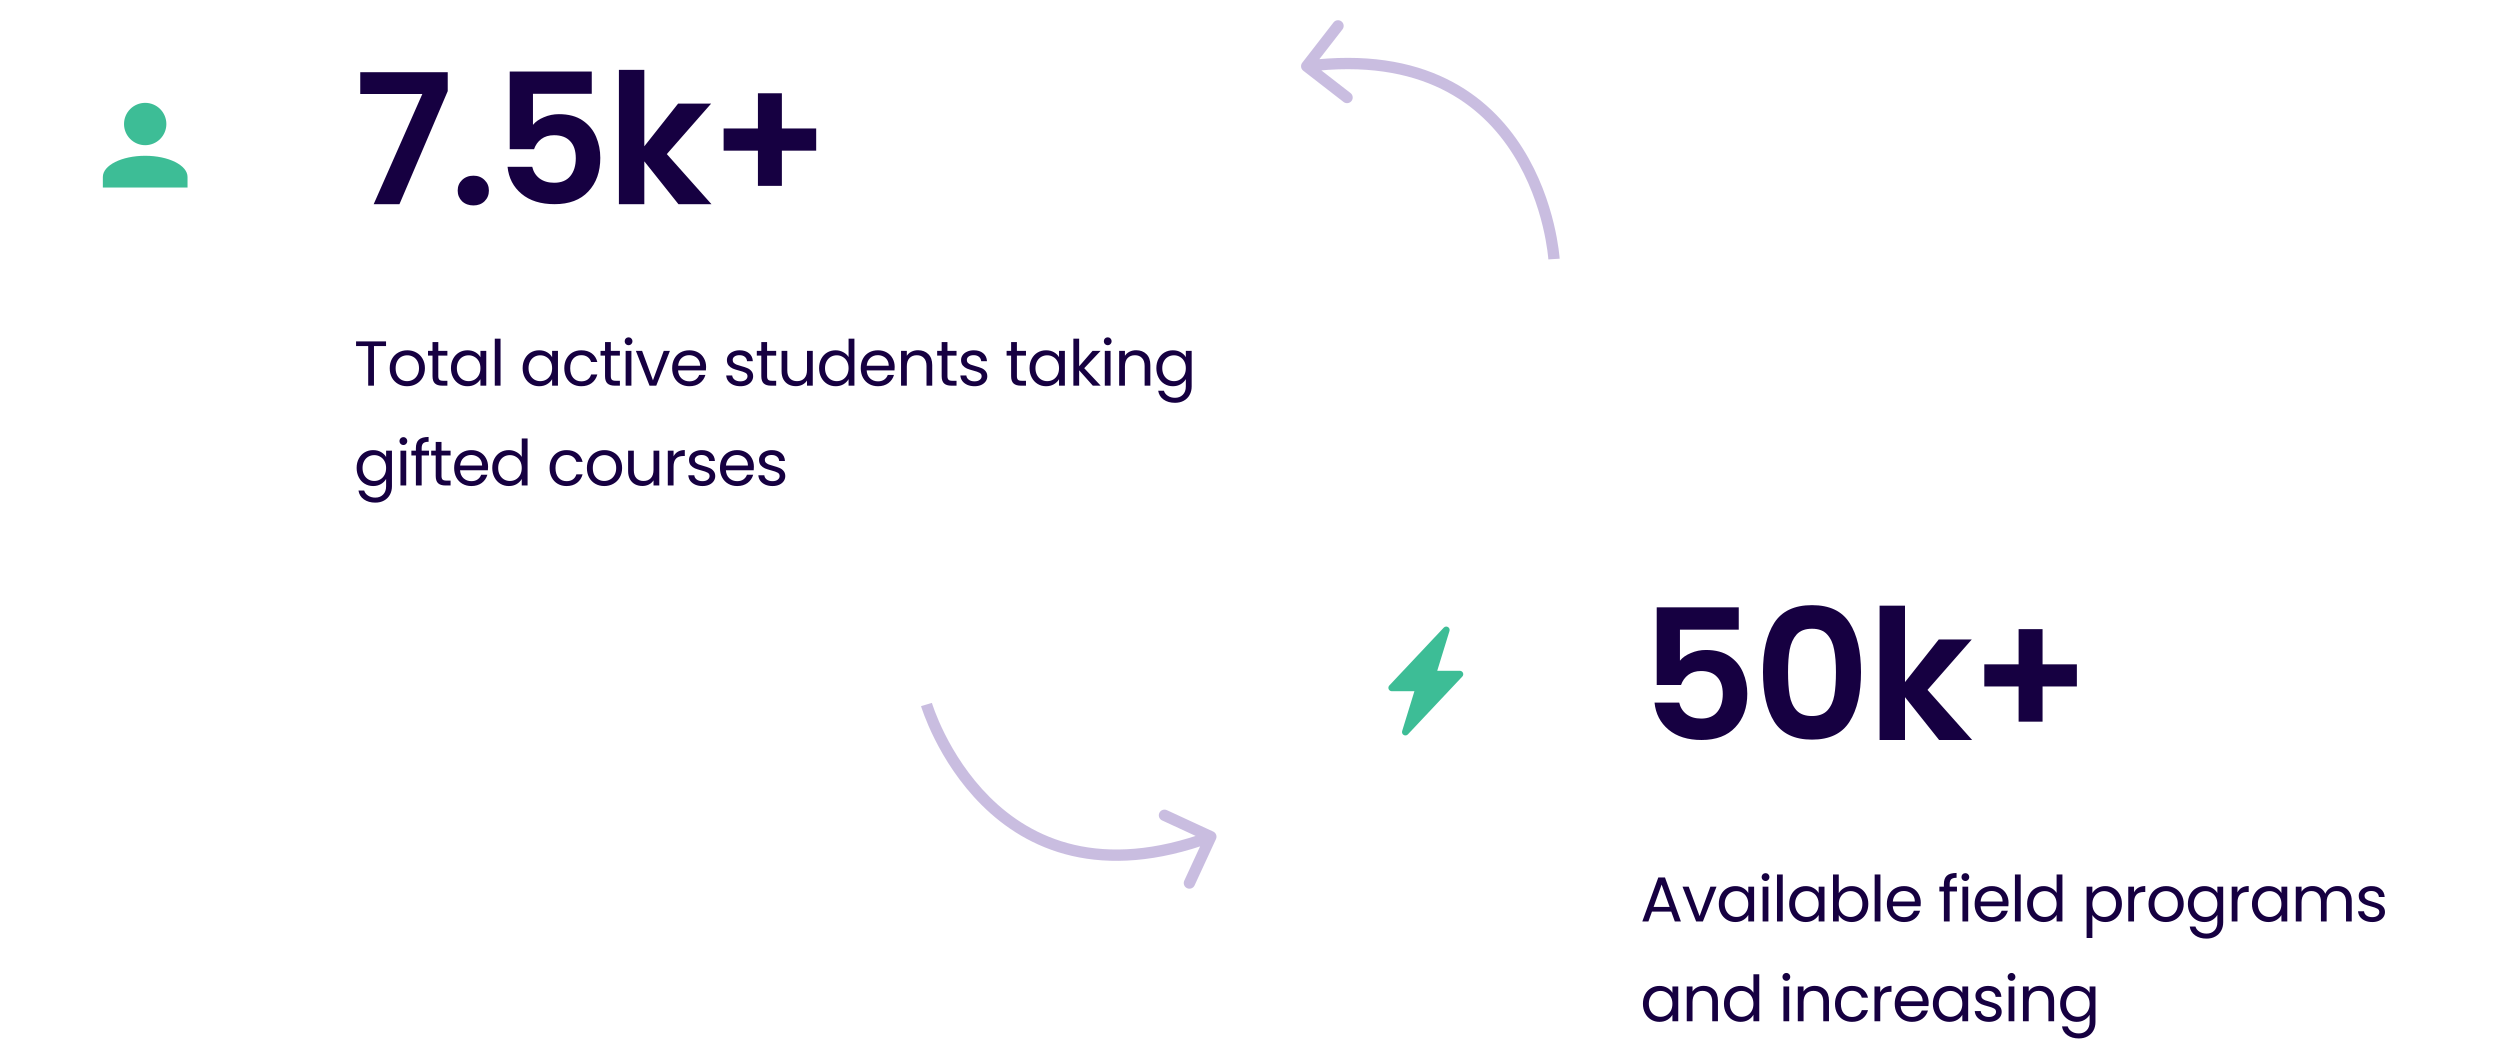 <svg width="551" height="232" viewBox="0 0 551 232" fill="none" xmlns="http://www.w3.org/2000/svg">
<g filter="url(#filter0_d_12_41)">
<rect x="6" y="3" width="52" height="52" rx="26" fill="white"/>
<path d="M32 19.667C33.238 19.667 34.425 20.158 35.3 21.034C36.175 21.909 36.667 23.096 36.667 24.333C36.667 25.571 36.175 26.758 35.3 27.633C34.425 28.508 33.238 29 32 29C30.762 29 29.575 28.508 28.7 27.633C27.825 26.758 27.333 25.571 27.333 24.333C27.333 23.096 27.825 21.909 28.7 21.034C29.575 20.158 30.762 19.667 32 19.667V19.667ZM32 31.333C37.157 31.333 41.333 33.422 41.333 36V38.333H22.667V36C22.667 33.422 26.843 31.333 32 31.333Z" fill="#3DBD96"/>
</g>
<path d="M98.68 20.08L88.04 45H82.36L93.08 20.72H79.4V15.92H98.68V20.08ZM104.354 45.28C103.341 45.28 102.501 44.973 101.834 44.36C101.194 43.72 100.874 42.933 100.874 42C100.874 41.067 101.194 40.293 101.834 39.68C102.501 39.04 103.341 38.72 104.354 38.72C105.341 38.72 106.154 39.04 106.794 39.68C107.434 40.293 107.754 41.067 107.754 42C107.754 42.933 107.434 43.72 106.794 44.36C106.154 44.973 105.341 45.28 104.354 45.28ZM130.425 20.68H117.465V27.52C118.025 26.827 118.825 26.267 119.865 25.84C120.905 25.387 122.011 25.16 123.185 25.16C125.318 25.16 127.065 25.627 128.425 26.56C129.785 27.493 130.771 28.693 131.385 30.16C131.998 31.6 132.305 33.147 132.305 34.8C132.305 37.867 131.425 40.333 129.665 42.2C127.931 44.067 125.451 45 122.225 45C119.185 45 116.758 44.24 114.945 42.72C113.131 41.2 112.105 39.213 111.865 36.76H117.305C117.545 37.827 118.078 38.68 118.905 39.32C119.758 39.96 120.838 40.28 122.145 40.28C123.718 40.28 124.905 39.787 125.705 38.8C126.505 37.813 126.905 36.507 126.905 34.88C126.905 33.227 126.491 31.973 125.665 31.12C124.865 30.24 123.678 29.8 122.105 29.8C120.985 29.8 120.051 30.08 119.305 30.64C118.558 31.2 118.025 31.947 117.705 32.88H112.345V15.76H130.425V20.68ZM149.527 45L142.007 35.56V45H136.407V15.4H142.007V32.24L149.447 22.84H156.727L146.967 33.96L156.807 45H149.527ZM179.886 33.2H172.326V40.96H167.046V33.2H159.486V28.32H167.046V20.56H172.326V28.32H179.886V33.2Z" fill="#160041"/>
<path d="M85.084 75.242V76.278H82.424V85H81.15V76.278H78.476V75.242H85.084ZM89.718 85.126C89 85.126 88.346 84.963 87.758 84.636C87.18 84.309 86.722 83.847 86.386 83.25C86.06 82.643 85.896 81.943 85.896 81.15C85.896 80.366 86.064 79.675 86.4 79.078C86.746 78.471 87.212 78.009 87.8 77.692C88.388 77.365 89.046 77.202 89.774 77.202C90.502 77.202 91.16 77.365 91.748 77.692C92.336 78.009 92.798 78.467 93.134 79.064C93.48 79.661 93.652 80.357 93.652 81.15C93.652 81.943 93.475 82.643 93.12 83.25C92.775 83.847 92.304 84.309 91.706 84.636C91.109 84.963 90.446 85.126 89.718 85.126ZM89.718 84.006C90.176 84.006 90.605 83.899 91.006 83.684C91.408 83.469 91.73 83.147 91.972 82.718C92.224 82.289 92.35 81.766 92.35 81.15C92.35 80.534 92.229 80.011 91.986 79.582C91.744 79.153 91.426 78.835 91.034 78.63C90.642 78.415 90.218 78.308 89.76 78.308C89.294 78.308 88.864 78.415 88.472 78.63C88.09 78.835 87.782 79.153 87.548 79.582C87.315 80.011 87.198 80.534 87.198 81.15C87.198 81.775 87.31 82.303 87.534 82.732C87.768 83.161 88.076 83.483 88.458 83.698C88.841 83.903 89.261 84.006 89.718 84.006ZM96.601 78.378V82.9C96.601 83.273 96.681 83.539 96.839 83.698C96.998 83.847 97.273 83.922 97.665 83.922H98.603V85H97.455C96.746 85 96.214 84.837 95.859 84.51C95.505 84.183 95.327 83.647 95.327 82.9V78.378H94.333V77.328H95.327V75.396H96.601V77.328H98.603V78.378H96.601ZM99.391 81.136C99.391 80.352 99.55 79.666 99.867 79.078C100.184 78.481 100.618 78.019 101.169 77.692C101.729 77.365 102.35 77.202 103.031 77.202C103.703 77.202 104.286 77.347 104.781 77.636C105.276 77.925 105.644 78.289 105.887 78.728V77.328H107.175V85H105.887V83.572C105.635 84.02 105.257 84.393 104.753 84.692C104.258 84.981 103.68 85.126 103.017 85.126C102.336 85.126 101.72 84.958 101.169 84.622C100.618 84.286 100.184 83.815 99.867 83.208C99.55 82.601 99.391 81.911 99.391 81.136ZM105.887 81.15C105.887 80.571 105.77 80.067 105.537 79.638C105.304 79.209 104.986 78.882 104.585 78.658C104.193 78.425 103.759 78.308 103.283 78.308C102.807 78.308 102.373 78.42 101.981 78.644C101.589 78.868 101.276 79.195 101.043 79.624C100.81 80.053 100.693 80.557 100.693 81.136C100.693 81.724 100.81 82.237 101.043 82.676C101.276 83.105 101.589 83.437 101.981 83.67C102.373 83.894 102.807 84.006 103.283 84.006C103.759 84.006 104.193 83.894 104.585 83.67C104.986 83.437 105.304 83.105 105.537 82.676C105.77 82.237 105.887 81.729 105.887 81.15ZM110.322 74.64V85H109.048V74.64H110.322ZM115.19 81.136C115.19 80.352 115.348 79.666 115.666 79.078C115.983 78.481 116.417 78.019 116.968 77.692C117.528 77.365 118.148 77.202 118.83 77.202C119.502 77.202 120.085 77.347 120.58 77.636C121.074 77.925 121.443 78.289 121.686 78.728V77.328H122.974V85H121.686V83.572C121.434 84.02 121.056 84.393 120.552 84.692C120.057 84.981 119.478 85.126 118.816 85.126C118.134 85.126 117.518 84.958 116.968 84.622C116.417 84.286 115.983 83.815 115.666 83.208C115.348 82.601 115.19 81.911 115.19 81.136ZM121.686 81.15C121.686 80.571 121.569 80.067 121.336 79.638C121.102 79.209 120.785 78.882 120.384 78.658C119.992 78.425 119.558 78.308 119.082 78.308C118.606 78.308 118.172 78.42 117.78 78.644C117.388 78.868 117.075 79.195 116.842 79.624C116.608 80.053 116.492 80.557 116.492 81.136C116.492 81.724 116.608 82.237 116.842 82.676C117.075 83.105 117.388 83.437 117.78 83.67C118.172 83.894 118.606 84.006 119.082 84.006C119.558 84.006 119.992 83.894 120.384 83.67C120.785 83.437 121.102 83.105 121.336 82.676C121.569 82.237 121.686 81.729 121.686 81.15ZM124.371 81.15C124.371 80.357 124.529 79.666 124.847 79.078C125.164 78.481 125.603 78.019 126.163 77.692C126.732 77.365 127.381 77.202 128.109 77.202C129.051 77.202 129.826 77.431 130.433 77.888C131.049 78.345 131.455 78.98 131.651 79.792H130.279C130.148 79.325 129.891 78.957 129.509 78.686C129.135 78.415 128.669 78.28 128.109 78.28C127.381 78.28 126.793 78.532 126.345 79.036C125.897 79.531 125.673 80.235 125.673 81.15C125.673 82.074 125.897 82.788 126.345 83.292C126.793 83.796 127.381 84.048 128.109 84.048C128.669 84.048 129.135 83.917 129.509 83.656C129.882 83.395 130.139 83.021 130.279 82.536H131.651C131.445 83.32 131.035 83.95 130.419 84.426C129.803 84.893 129.033 85.126 128.109 85.126C127.381 85.126 126.732 84.963 126.163 84.636C125.603 84.309 125.164 83.847 124.847 83.25C124.529 82.653 124.371 81.953 124.371 81.15ZM134.624 78.378V82.9C134.624 83.273 134.704 83.539 134.862 83.698C135.021 83.847 135.296 83.922 135.688 83.922H136.626V85H135.478C134.769 85 134.237 84.837 133.882 84.51C133.528 84.183 133.35 83.647 133.35 82.9V78.378H132.356V77.328H133.35V75.396H134.624V77.328H136.626V78.378H134.624ZM138.548 76.082C138.305 76.082 138.1 75.998 137.932 75.83C137.764 75.662 137.68 75.457 137.68 75.214C137.68 74.971 137.764 74.766 137.932 74.598C138.1 74.43 138.305 74.346 138.548 74.346C138.781 74.346 138.977 74.43 139.136 74.598C139.304 74.766 139.388 74.971 139.388 75.214C139.388 75.457 139.304 75.662 139.136 75.83C138.977 75.998 138.781 76.082 138.548 76.082ZM139.164 77.328V85H137.89V77.328H139.164ZM143.911 83.824L146.291 77.328H147.649L144.639 85H143.155L140.145 77.328H141.517L143.911 83.824ZM155.623 80.87C155.623 81.113 155.609 81.369 155.581 81.64H149.449C149.496 82.396 149.752 82.989 150.219 83.418C150.695 83.838 151.269 84.048 151.941 84.048C152.492 84.048 152.949 83.922 153.313 83.67C153.686 83.409 153.948 83.063 154.097 82.634H155.469C155.264 83.371 154.853 83.973 154.237 84.44C153.621 84.897 152.856 85.126 151.941 85.126C151.213 85.126 150.56 84.963 149.981 84.636C149.412 84.309 148.964 83.847 148.637 83.25C148.31 82.643 148.147 81.943 148.147 81.15C148.147 80.357 148.306 79.661 148.623 79.064C148.94 78.467 149.384 78.009 149.953 77.692C150.532 77.365 151.194 77.202 151.941 77.202C152.669 77.202 153.313 77.361 153.873 77.678C154.433 77.995 154.862 78.434 155.161 78.994C155.469 79.545 155.623 80.17 155.623 80.87ZM154.307 80.604C154.307 80.119 154.2 79.703 153.985 79.358C153.77 79.003 153.476 78.737 153.103 78.56C152.739 78.373 152.333 78.28 151.885 78.28C151.241 78.28 150.69 78.485 150.233 78.896C149.785 79.307 149.528 79.876 149.463 80.604H154.307ZM163.193 85.126C162.605 85.126 162.078 85.028 161.611 84.832C161.144 84.627 160.776 84.347 160.505 83.992C160.234 83.628 160.085 83.213 160.057 82.746H161.373C161.41 83.129 161.588 83.441 161.905 83.684C162.232 83.927 162.656 84.048 163.179 84.048C163.664 84.048 164.047 83.941 164.327 83.726C164.607 83.511 164.747 83.241 164.747 82.914C164.747 82.578 164.598 82.331 164.299 82.172C164 82.004 163.538 81.841 162.913 81.682C162.344 81.533 161.877 81.383 161.513 81.234C161.158 81.075 160.85 80.847 160.589 80.548C160.337 80.24 160.211 79.839 160.211 79.344C160.211 78.952 160.328 78.593 160.561 78.266C160.794 77.939 161.126 77.683 161.555 77.496C161.984 77.3 162.474 77.202 163.025 77.202C163.874 77.202 164.56 77.417 165.083 77.846C165.606 78.275 165.886 78.863 165.923 79.61H164.649C164.621 79.209 164.458 78.887 164.159 78.644C163.87 78.401 163.478 78.28 162.983 78.28C162.526 78.28 162.162 78.378 161.891 78.574C161.62 78.77 161.485 79.027 161.485 79.344C161.485 79.596 161.564 79.806 161.723 79.974C161.891 80.133 162.096 80.263 162.339 80.366C162.591 80.459 162.936 80.567 163.375 80.688C163.926 80.837 164.374 80.987 164.719 81.136C165.064 81.276 165.358 81.491 165.601 81.78C165.853 82.069 165.984 82.447 165.993 82.914C165.993 83.334 165.876 83.712 165.643 84.048C165.41 84.384 165.078 84.65 164.649 84.846C164.229 85.033 163.744 85.126 163.193 85.126ZM169.066 78.378V82.9C169.066 83.273 169.145 83.539 169.304 83.698C169.462 83.847 169.738 83.922 170.13 83.922H171.068V85H169.92C169.21 85 168.678 84.837 168.324 84.51C167.969 84.183 167.792 83.647 167.792 82.9V78.378H166.798V77.328H167.792V75.396H169.066V77.328H171.068V78.378H169.066ZM179.135 77.328V85H177.861V83.866C177.618 84.258 177.278 84.566 176.839 84.79C176.41 85.005 175.934 85.112 175.411 85.112C174.814 85.112 174.277 84.991 173.801 84.748C173.325 84.496 172.947 84.123 172.667 83.628C172.396 83.133 172.261 82.531 172.261 81.822V77.328H173.521V81.654C173.521 82.41 173.712 82.993 174.095 83.404C174.478 83.805 175 84.006 175.663 84.006C176.344 84.006 176.881 83.796 177.273 83.376C177.665 82.956 177.861 82.345 177.861 81.542V77.328H179.135ZM180.53 81.136C180.53 80.352 180.689 79.666 181.006 79.078C181.324 78.481 181.758 78.019 182.308 77.692C182.868 77.365 183.494 77.202 184.184 77.202C184.782 77.202 185.337 77.342 185.85 77.622C186.364 77.893 186.756 78.252 187.026 78.7V74.64H188.314V85H187.026V83.558C186.774 84.015 186.401 84.393 185.906 84.692C185.412 84.981 184.833 85.126 184.17 85.126C183.489 85.126 182.868 84.958 182.308 84.622C181.758 84.286 181.324 83.815 181.006 83.208C180.689 82.601 180.53 81.911 180.53 81.136ZM187.026 81.15C187.026 80.571 186.91 80.067 186.676 79.638C186.443 79.209 186.126 78.882 185.724 78.658C185.332 78.425 184.898 78.308 184.422 78.308C183.946 78.308 183.512 78.42 183.12 78.644C182.728 78.868 182.416 79.195 182.182 79.624C181.949 80.053 181.832 80.557 181.832 81.136C181.832 81.724 181.949 82.237 182.182 82.676C182.416 83.105 182.728 83.437 183.12 83.67C183.512 83.894 183.946 84.006 184.422 84.006C184.898 84.006 185.332 83.894 185.724 83.67C186.126 83.437 186.443 83.105 186.676 82.676C186.91 82.237 187.026 81.729 187.026 81.15ZM197.187 80.87C197.187 81.113 197.173 81.369 197.145 81.64H191.013C191.06 82.396 191.316 82.989 191.783 83.418C192.259 83.838 192.833 84.048 193.505 84.048C194.056 84.048 194.513 83.922 194.877 83.67C195.25 83.409 195.512 83.063 195.661 82.634H197.033C196.828 83.371 196.417 83.973 195.801 84.44C195.185 84.897 194.42 85.126 193.505 85.126C192.777 85.126 192.124 84.963 191.545 84.636C190.976 84.309 190.528 83.847 190.201 83.25C189.874 82.643 189.711 81.943 189.711 81.15C189.711 80.357 189.87 79.661 190.187 79.064C190.504 78.467 190.948 78.009 191.517 77.692C192.096 77.365 192.758 77.202 193.505 77.202C194.233 77.202 194.877 77.361 195.437 77.678C195.997 77.995 196.426 78.434 196.725 78.994C197.033 79.545 197.187 80.17 197.187 80.87ZM195.871 80.604C195.871 80.119 195.764 79.703 195.549 79.358C195.334 79.003 195.04 78.737 194.667 78.56C194.303 78.373 193.897 78.28 193.449 78.28C192.805 78.28 192.254 78.485 191.797 78.896C191.349 79.307 191.092 79.876 191.027 80.604H195.871ZM202.327 77.188C203.26 77.188 204.016 77.473 204.595 78.042C205.173 78.602 205.463 79.414 205.463 80.478V85H204.203V80.66C204.203 79.895 204.011 79.311 203.629 78.91C203.246 78.499 202.723 78.294 202.061 78.294C201.389 78.294 200.852 78.504 200.451 78.924C200.059 79.344 199.863 79.955 199.863 80.758V85H198.589V77.328H199.863V78.42C200.115 78.028 200.455 77.725 200.885 77.51C201.323 77.295 201.804 77.188 202.327 77.188ZM208.818 78.378V82.9C208.818 83.273 208.897 83.539 209.056 83.698C209.215 83.847 209.49 83.922 209.882 83.922H210.82V85H209.672C208.963 85 208.431 84.837 208.076 84.51C207.721 84.183 207.544 83.647 207.544 82.9V78.378H206.55V77.328H207.544V75.396H208.818V77.328H210.82V78.378H208.818ZM214.799 85.126C214.211 85.126 213.684 85.028 213.217 84.832C212.751 84.627 212.382 84.347 212.111 83.992C211.841 83.628 211.691 83.213 211.663 82.746H212.979C213.017 83.129 213.194 83.441 213.511 83.684C213.838 83.927 214.263 84.048 214.785 84.048C215.271 84.048 215.653 83.941 215.933 83.726C216.213 83.511 216.353 83.241 216.353 82.914C216.353 82.578 216.204 82.331 215.905 82.172C215.607 82.004 215.145 81.841 214.519 81.682C213.95 81.533 213.483 81.383 213.119 81.234C212.765 81.075 212.457 80.847 212.195 80.548C211.943 80.24 211.817 79.839 211.817 79.344C211.817 78.952 211.934 78.593 212.167 78.266C212.401 77.939 212.732 77.683 213.161 77.496C213.591 77.3 214.081 77.202 214.631 77.202C215.481 77.202 216.167 77.417 216.689 77.846C217.212 78.275 217.492 78.863 217.529 79.61H216.255C216.227 79.209 216.064 78.887 215.765 78.644C215.476 78.401 215.084 78.28 214.589 78.28C214.132 78.28 213.768 78.378 213.497 78.574C213.227 78.77 213.091 79.027 213.091 79.344C213.091 79.596 213.171 79.806 213.329 79.974C213.497 80.133 213.703 80.263 213.945 80.366C214.197 80.459 214.543 80.567 214.981 80.688C215.532 80.837 215.98 80.987 216.325 81.136C216.671 81.276 216.965 81.491 217.207 81.78C217.459 82.069 217.59 82.447 217.599 82.914C217.599 83.334 217.483 83.712 217.249 84.048C217.016 84.384 216.685 84.65 216.255 84.846C215.835 85.033 215.35 85.126 214.799 85.126ZM224.124 78.378V82.9C224.124 83.273 224.204 83.539 224.362 83.698C224.521 83.847 224.796 83.922 225.188 83.922H226.126V85H224.978C224.269 85 223.737 84.837 223.382 84.51C223.028 84.183 222.85 83.647 222.85 82.9V78.378H221.856V77.328H222.85V75.396H224.124V77.328H226.126V78.378H224.124ZM226.914 81.136C226.914 80.352 227.073 79.666 227.39 79.078C227.707 78.481 228.141 78.019 228.692 77.692C229.252 77.365 229.873 77.202 230.554 77.202C231.226 77.202 231.809 77.347 232.304 77.636C232.799 77.925 233.167 78.289 233.41 78.728V77.328H234.698V85H233.41V83.572C233.158 84.02 232.78 84.393 232.276 84.692C231.781 84.981 231.203 85.126 230.54 85.126C229.859 85.126 229.243 84.958 228.692 84.622C228.141 84.286 227.707 83.815 227.39 83.208C227.073 82.601 226.914 81.911 226.914 81.136ZM233.41 81.15C233.41 80.571 233.293 80.067 233.06 79.638C232.827 79.209 232.509 78.882 232.108 78.658C231.716 78.425 231.282 78.308 230.806 78.308C230.33 78.308 229.896 78.42 229.504 78.644C229.112 78.868 228.799 79.195 228.566 79.624C228.333 80.053 228.216 80.557 228.216 81.136C228.216 81.724 228.333 82.237 228.566 82.676C228.799 83.105 229.112 83.437 229.504 83.67C229.896 83.894 230.33 84.006 230.806 84.006C231.282 84.006 231.716 83.894 232.108 83.67C232.509 83.437 232.827 83.105 233.06 82.676C233.293 82.237 233.41 81.729 233.41 81.15ZM240.855 85L237.845 81.612V85H236.571V74.64H237.845V80.73L240.799 77.328H242.577L238.965 81.15L242.591 85H240.855ZM244.154 76.082C243.911 76.082 243.706 75.998 243.538 75.83C243.37 75.662 243.286 75.457 243.286 75.214C243.286 74.971 243.37 74.766 243.538 74.598C243.706 74.43 243.911 74.346 244.154 74.346C244.387 74.346 244.583 74.43 244.742 74.598C244.91 74.766 244.994 74.971 244.994 75.214C244.994 75.457 244.91 75.662 244.742 75.83C244.583 75.998 244.387 76.082 244.154 76.082ZM244.77 77.328V85H243.496V77.328H244.77ZM250.399 77.188C251.333 77.188 252.089 77.473 252.667 78.042C253.246 78.602 253.535 79.414 253.535 80.478V85H252.275V80.66C252.275 79.895 252.084 79.311 251.701 78.91C251.319 78.499 250.796 78.294 250.133 78.294C249.461 78.294 248.925 78.504 248.523 78.924C248.131 79.344 247.935 79.955 247.935 80.758V85H246.661V77.328H247.935V78.42C248.187 78.028 248.528 77.725 248.957 77.51C249.396 77.295 249.877 77.188 250.399 77.188ZM258.5 77.202C259.163 77.202 259.742 77.347 260.236 77.636C260.74 77.925 261.114 78.289 261.356 78.728V77.328H262.644V85.168C262.644 85.868 262.495 86.489 262.196 87.03C261.898 87.581 261.468 88.01 260.908 88.318C260.358 88.626 259.714 88.78 258.976 88.78C257.968 88.78 257.128 88.542 256.456 88.066C255.784 87.59 255.388 86.941 255.266 86.12H256.526C256.666 86.587 256.956 86.96 257.394 87.24C257.833 87.529 258.36 87.674 258.976 87.674C259.676 87.674 260.246 87.455 260.684 87.016C261.132 86.577 261.356 85.961 261.356 85.168V83.558C261.104 84.006 260.731 84.379 260.236 84.678C259.742 84.977 259.163 85.126 258.5 85.126C257.819 85.126 257.198 84.958 256.638 84.622C256.088 84.286 255.654 83.815 255.336 83.208C255.019 82.601 254.86 81.911 254.86 81.136C254.86 80.352 255.019 79.666 255.336 79.078C255.654 78.481 256.088 78.019 256.638 77.692C257.198 77.365 257.819 77.202 258.5 77.202ZM261.356 81.15C261.356 80.571 261.24 80.067 261.006 79.638C260.773 79.209 260.456 78.882 260.054 78.658C259.662 78.425 259.228 78.308 258.752 78.308C258.276 78.308 257.842 78.42 257.45 78.644C257.058 78.868 256.746 79.195 256.512 79.624C256.279 80.053 256.162 80.557 256.162 81.136C256.162 81.724 256.279 82.237 256.512 82.676C256.746 83.105 257.058 83.437 257.45 83.67C257.842 83.894 258.276 84.006 258.752 84.006C259.228 84.006 259.662 83.894 260.054 83.67C260.456 83.437 260.773 83.105 261.006 82.676C261.24 82.237 261.356 81.729 261.356 81.15ZM82.242 99.202C82.905 99.202 83.483 99.347 83.978 99.636C84.482 99.925 84.855 100.289 85.098 100.728V99.328H86.386V107.168C86.386 107.868 86.237 108.489 85.938 109.03C85.639 109.581 85.21 110.01 84.65 110.318C84.099 110.626 83.455 110.78 82.718 110.78C81.71 110.78 80.87 110.542 80.198 110.066C79.526 109.59 79.129 108.941 79.008 108.12H80.268C80.408 108.587 80.697 108.96 81.136 109.24C81.575 109.529 82.102 109.674 82.718 109.674C83.418 109.674 83.987 109.455 84.426 109.016C84.874 108.577 85.098 107.961 85.098 107.168V105.558C84.846 106.006 84.473 106.379 83.978 106.678C83.483 106.977 82.905 107.126 82.242 107.126C81.561 107.126 80.94 106.958 80.38 106.622C79.829 106.286 79.395 105.815 79.078 105.208C78.761 104.601 78.602 103.911 78.602 103.136C78.602 102.352 78.761 101.666 79.078 101.078C79.395 100.481 79.829 100.019 80.38 99.692C80.94 99.365 81.561 99.202 82.242 99.202ZM85.098 103.15C85.098 102.571 84.981 102.067 84.748 101.638C84.515 101.209 84.197 100.882 83.796 100.658C83.404 100.425 82.97 100.308 82.494 100.308C82.018 100.308 81.584 100.42 81.192 100.644C80.8 100.868 80.487 101.195 80.254 101.624C80.021 102.053 79.904 102.557 79.904 103.136C79.904 103.724 80.021 104.237 80.254 104.676C80.487 105.105 80.8 105.437 81.192 105.67C81.584 105.894 82.018 106.006 82.494 106.006C82.97 106.006 83.404 105.894 83.796 105.67C84.197 105.437 84.515 105.105 84.748 104.676C84.981 104.237 85.098 103.729 85.098 103.15ZM88.917 98.082C88.674 98.082 88.469 97.998 88.301 97.83C88.133 97.662 88.049 97.457 88.049 97.214C88.049 96.971 88.133 96.766 88.301 96.598C88.469 96.43 88.674 96.346 88.917 96.346C89.15 96.346 89.346 96.43 89.505 96.598C89.673 96.766 89.757 96.971 89.757 97.214C89.757 97.457 89.673 97.662 89.505 97.83C89.346 97.998 89.15 98.082 88.917 98.082ZM89.533 99.328V107H88.259V99.328H89.533ZM94.546 100.378H92.936V107H91.662V100.378H90.668V99.328H91.662V98.782C91.662 97.923 91.882 97.298 92.32 96.906C92.768 96.505 93.482 96.304 94.462 96.304V97.368C93.902 97.368 93.506 97.48 93.272 97.704C93.048 97.919 92.936 98.278 92.936 98.782V99.328H94.546V100.378ZM97.306 100.378V104.9C97.306 105.273 97.385 105.539 97.544 105.698C97.702 105.847 97.978 105.922 98.37 105.922H99.308V107H98.16C97.45 107 96.918 106.837 96.564 106.51C96.209 106.183 96.032 105.647 96.032 104.9V100.378H95.038V99.328H96.032V97.396H97.306V99.328H99.308V100.378H97.306ZM107.571 102.87C107.571 103.113 107.557 103.369 107.529 103.64H101.397C101.444 104.396 101.701 104.989 102.167 105.418C102.643 105.838 103.217 106.048 103.889 106.048C104.44 106.048 104.897 105.922 105.261 105.67C105.635 105.409 105.896 105.063 106.045 104.634H107.417C107.212 105.371 106.801 105.973 106.185 106.44C105.569 106.897 104.804 107.126 103.889 107.126C103.161 107.126 102.508 106.963 101.929 106.636C101.36 106.309 100.912 105.847 100.585 105.25C100.259 104.643 100.095 103.943 100.095 103.15C100.095 102.357 100.254 101.661 100.571 101.064C100.889 100.467 101.332 100.009 101.901 99.692C102.48 99.365 103.143 99.202 103.889 99.202C104.617 99.202 105.261 99.361 105.821 99.678C106.381 99.995 106.811 100.434 107.109 100.994C107.417 101.545 107.571 102.17 107.571 102.87ZM106.255 102.604C106.255 102.119 106.148 101.703 105.933 101.358C105.719 101.003 105.425 100.737 105.051 100.56C104.687 100.373 104.281 100.28 103.833 100.28C103.189 100.28 102.639 100.485 102.181 100.896C101.733 101.307 101.477 101.876 101.411 102.604H106.255ZM108.497 103.136C108.497 102.352 108.656 101.666 108.973 101.078C109.29 100.481 109.724 100.019 110.275 99.692C110.835 99.365 111.46 99.202 112.151 99.202C112.748 99.202 113.304 99.342 113.817 99.622C114.33 99.893 114.722 100.252 114.993 100.7V96.64H116.281V107H114.993V105.558C114.741 106.015 114.368 106.393 113.873 106.692C113.378 106.981 112.8 107.126 112.137 107.126C111.456 107.126 110.835 106.958 110.275 106.622C109.724 106.286 109.29 105.815 108.973 105.208C108.656 104.601 108.497 103.911 108.497 103.136ZM114.993 103.15C114.993 102.571 114.876 102.067 114.643 101.638C114.41 101.209 114.092 100.882 113.691 100.658C113.299 100.425 112.865 100.308 112.389 100.308C111.913 100.308 111.479 100.42 111.087 100.644C110.695 100.868 110.382 101.195 110.149 101.624C109.916 102.053 109.799 102.557 109.799 103.136C109.799 103.724 109.916 104.237 110.149 104.676C110.382 105.105 110.695 105.437 111.087 105.67C111.479 105.894 111.913 106.006 112.389 106.006C112.865 106.006 113.299 105.894 113.691 105.67C114.092 105.437 114.41 105.105 114.643 104.676C114.876 104.237 114.993 103.729 114.993 103.15ZM121.13 103.15C121.13 102.357 121.289 101.666 121.606 101.078C121.924 100.481 122.362 100.019 122.922 99.692C123.492 99.365 124.14 99.202 124.868 99.202C125.811 99.202 126.586 99.431 127.192 99.888C127.808 100.345 128.214 100.98 128.41 101.792H127.038C126.908 101.325 126.651 100.957 126.268 100.686C125.895 100.415 125.428 100.28 124.868 100.28C124.14 100.28 123.552 100.532 123.104 101.036C122.656 101.531 122.432 102.235 122.432 103.15C122.432 104.074 122.656 104.788 123.104 105.292C123.552 105.796 124.14 106.048 124.868 106.048C125.428 106.048 125.895 105.917 126.268 105.656C126.642 105.395 126.898 105.021 127.038 104.536H128.41C128.205 105.32 127.794 105.95 127.178 106.426C126.562 106.893 125.792 107.126 124.868 107.126C124.14 107.126 123.492 106.963 122.922 106.636C122.362 106.309 121.924 105.847 121.606 105.25C121.289 104.653 121.13 103.953 121.13 103.15ZM133.176 107.126C132.458 107.126 131.804 106.963 131.216 106.636C130.638 106.309 130.18 105.847 129.844 105.25C129.518 104.643 129.354 103.943 129.354 103.15C129.354 102.366 129.522 101.675 129.858 101.078C130.204 100.471 130.67 100.009 131.258 99.692C131.846 99.365 132.504 99.202 133.232 99.202C133.96 99.202 134.618 99.365 135.206 99.692C135.794 100.009 136.256 100.467 136.592 101.064C136.938 101.661 137.11 102.357 137.11 103.15C137.11 103.943 136.933 104.643 136.578 105.25C136.233 105.847 135.762 106.309 135.164 106.636C134.567 106.963 133.904 107.126 133.176 107.126ZM133.176 106.006C133.634 106.006 134.063 105.899 134.464 105.684C134.866 105.469 135.188 105.147 135.43 104.718C135.682 104.289 135.808 103.766 135.808 103.15C135.808 102.534 135.687 102.011 135.444 101.582C135.202 101.153 134.884 100.835 134.492 100.63C134.1 100.415 133.676 100.308 133.218 100.308C132.752 100.308 132.322 100.415 131.93 100.63C131.548 100.835 131.24 101.153 131.006 101.582C130.773 102.011 130.656 102.534 130.656 103.15C130.656 103.775 130.768 104.303 130.992 104.732C131.226 105.161 131.534 105.483 131.916 105.698C132.299 105.903 132.719 106.006 133.176 106.006ZM145.309 99.328V107H144.035V105.866C143.793 106.258 143.452 106.566 143.013 106.79C142.584 107.005 142.108 107.112 141.585 107.112C140.988 107.112 140.451 106.991 139.975 106.748C139.499 106.496 139.121 106.123 138.841 105.628C138.571 105.133 138.435 104.531 138.435 103.822V99.328H139.695V103.654C139.695 104.41 139.887 104.993 140.269 105.404C140.652 105.805 141.175 106.006 141.837 106.006C142.519 106.006 143.055 105.796 143.447 105.376C143.839 104.956 144.035 104.345 144.035 103.542V99.328H145.309ZM148.454 100.574C148.678 100.135 148.996 99.795 149.406 99.552C149.826 99.309 150.335 99.188 150.932 99.188V100.504H150.596C149.168 100.504 148.454 101.279 148.454 102.828V107H147.18V99.328H148.454V100.574ZM154.839 107.126C154.251 107.126 153.724 107.028 153.257 106.832C152.79 106.627 152.422 106.347 152.151 105.992C151.88 105.628 151.731 105.213 151.703 104.746H153.019C153.056 105.129 153.234 105.441 153.551 105.684C153.878 105.927 154.302 106.048 154.825 106.048C155.31 106.048 155.693 105.941 155.973 105.726C156.253 105.511 156.393 105.241 156.393 104.914C156.393 104.578 156.244 104.331 155.945 104.172C155.646 104.004 155.184 103.841 154.559 103.682C153.99 103.533 153.523 103.383 153.159 103.234C152.804 103.075 152.496 102.847 152.235 102.548C151.983 102.24 151.857 101.839 151.857 101.344C151.857 100.952 151.974 100.593 152.207 100.266C152.44 99.939 152.772 99.683 153.201 99.496C153.63 99.3 154.12 99.202 154.671 99.202C155.52 99.202 156.206 99.417 156.729 99.846C157.252 100.275 157.532 100.863 157.569 101.61H156.295C156.267 101.209 156.104 100.887 155.805 100.644C155.516 100.401 155.124 100.28 154.629 100.28C154.172 100.28 153.808 100.378 153.537 100.574C153.266 100.77 153.131 101.027 153.131 101.344C153.131 101.596 153.21 101.806 153.369 101.974C153.537 102.133 153.742 102.263 153.985 102.366C154.237 102.459 154.582 102.567 155.021 102.688C155.572 102.837 156.02 102.987 156.365 103.136C156.71 103.276 157.004 103.491 157.247 103.78C157.499 104.069 157.63 104.447 157.639 104.914C157.639 105.334 157.522 105.712 157.289 106.048C157.056 106.384 156.724 106.65 156.295 106.846C155.875 107.033 155.39 107.126 154.839 107.126ZM166.157 102.87C166.157 103.113 166.143 103.369 166.115 103.64H159.983C160.03 104.396 160.287 104.989 160.753 105.418C161.229 105.838 161.803 106.048 162.475 106.048C163.026 106.048 163.483 105.922 163.847 105.67C164.221 105.409 164.482 105.063 164.631 104.634H166.003C165.798 105.371 165.387 105.973 164.771 106.44C164.155 106.897 163.39 107.126 162.475 107.126C161.747 107.126 161.094 106.963 160.515 106.636C159.946 106.309 159.498 105.847 159.171 105.25C158.845 104.643 158.681 103.943 158.681 103.15C158.681 102.357 158.84 101.661 159.157 101.064C159.475 100.467 159.918 100.009 160.487 99.692C161.066 99.365 161.729 99.202 162.475 99.202C163.203 99.202 163.847 99.361 164.407 99.678C164.967 99.995 165.397 100.434 165.695 100.994C166.003 101.545 166.157 102.17 166.157 102.87ZM164.841 102.604C164.841 102.119 164.734 101.703 164.519 101.358C164.305 101.003 164.011 100.737 163.637 100.56C163.273 100.373 162.867 100.28 162.419 100.28C161.775 100.28 161.225 100.485 160.767 100.896C160.319 101.307 160.063 101.876 159.997 102.604H164.841ZM170.275 107.126C169.687 107.126 169.16 107.028 168.693 106.832C168.226 106.627 167.858 106.347 167.587 105.992C167.316 105.628 167.167 105.213 167.139 104.746H168.455C168.492 105.129 168.67 105.441 168.987 105.684C169.314 105.927 169.738 106.048 170.261 106.048C170.746 106.048 171.129 105.941 171.409 105.726C171.689 105.511 171.829 105.241 171.829 104.914C171.829 104.578 171.68 104.331 171.381 104.172C171.082 104.004 170.62 103.841 169.995 103.682C169.426 103.533 168.959 103.383 168.595 103.234C168.24 103.075 167.932 102.847 167.671 102.548C167.419 102.24 167.293 101.839 167.293 101.344C167.293 100.952 167.41 100.593 167.643 100.266C167.876 99.939 168.208 99.683 168.637 99.496C169.066 99.3 169.556 99.202 170.107 99.202C170.956 99.202 171.642 99.417 172.165 99.846C172.688 100.275 172.968 100.863 173.005 101.61H171.731C171.703 101.209 171.54 100.887 171.241 100.644C170.952 100.401 170.56 100.28 170.065 100.28C169.608 100.28 169.244 100.378 168.973 100.574C168.702 100.77 168.567 101.027 168.567 101.344C168.567 101.596 168.646 101.806 168.805 101.974C168.973 102.133 169.178 102.263 169.421 102.366C169.673 102.459 170.018 102.567 170.457 102.688C171.008 102.837 171.456 102.987 171.801 103.136C172.146 103.276 172.44 103.491 172.683 103.78C172.935 104.069 173.066 104.447 173.075 104.914C173.075 105.334 172.958 105.712 172.725 106.048C172.492 106.384 172.16 106.65 171.731 106.846C171.311 107.033 170.826 107.126 170.275 107.126Z" fill="#160041"/>
<path d="M268.001 184.932C268.291 184.305 268.017 183.562 267.39 183.273L257.177 178.556C256.55 178.266 255.808 178.54 255.518 179.167C255.229 179.793 255.502 180.536 256.129 180.826L265.207 185.018L261.014 194.097C260.725 194.724 260.998 195.466 261.625 195.756C262.252 196.045 262.995 195.772 263.284 195.145L268.001 184.932ZM204.194 155.275C202.996 155.631 202.996 155.632 202.996 155.633C202.996 155.633 202.997 155.634 202.997 155.635C202.998 155.638 202.999 155.641 203 155.644C203.002 155.652 203.005 155.662 203.009 155.675C203.017 155.701 203.028 155.738 203.044 155.786C203.074 155.881 203.118 156.019 203.178 156.197C203.297 156.552 203.476 157.065 203.721 157.708C204.21 158.993 204.962 160.8 206.019 162.909C208.129 167.121 211.468 172.567 216.382 177.453C221.301 182.344 227.812 186.686 236.241 188.639C244.674 190.593 254.929 190.134 267.298 185.581L266.434 183.235C254.447 187.648 244.69 188.03 236.805 186.203C228.916 184.375 222.804 180.313 218.144 175.68C213.479 171.041 210.284 165.842 208.254 161.789C207.241 159.766 206.521 158.036 206.057 156.818C205.825 156.208 205.657 155.728 205.548 155.402C205.493 155.239 205.454 155.115 205.428 155.034C205.415 154.993 205.406 154.963 205.4 154.944C205.397 154.934 205.395 154.927 205.394 154.923C205.393 154.921 205.393 154.92 205.392 154.92C205.392 154.919 205.392 154.919 205.392 154.919C205.392 154.919 205.393 154.92 204.194 155.275Z" fill="#C9BDE0"/>
<path d="M287.012 13.828C286.589 14.373 286.688 15.158 287.234 15.582L296.122 22.478C296.668 22.901 297.453 22.802 297.876 22.256C298.299 21.711 298.2 20.926 297.655 20.503L289.754 14.373L295.884 6.472C296.307 5.926 296.208 5.141 295.662 4.718C295.117 4.295 294.332 4.394 293.909 4.939L287.012 13.828ZM342.5 57.094C343.748 57.017 343.748 57.017 343.748 57.016C343.748 57.015 343.747 57.014 343.747 57.013C343.747 57.01 343.747 57.007 343.747 57.003C343.746 56.996 343.746 56.985 343.745 56.971C343.743 56.944 343.74 56.906 343.736 56.856C343.728 56.756 343.716 56.611 343.698 56.425C343.662 56.052 343.603 55.512 343.509 54.831C343.321 53.468 342.996 51.538 342.442 49.245C341.335 44.667 339.308 38.608 335.621 32.741C331.929 26.867 326.564 21.171 318.791 17.369C311.015 13.566 300.92 11.703 287.843 13.354L288.157 15.834C300.83 14.235 310.422 16.059 317.693 19.615C324.967 23.173 330.008 28.508 333.504 34.071C337.005 39.642 338.947 45.427 340.012 49.833C340.543 52.032 340.854 53.879 341.032 55.171C341.121 55.817 341.176 56.324 341.21 56.665C341.226 56.836 341.237 56.966 341.244 57.051C341.247 57.094 341.249 57.125 341.251 57.145C341.251 57.155 341.252 57.162 341.252 57.166C341.252 57.169 341.252 57.17 341.252 57.17C341.252 57.171 341.252 57.171 341.252 57.171C341.252 57.171 341.252 57.17 342.5 57.094Z" fill="#C9BDE0"/>
<g filter="url(#filter1_d_12_41)">
<rect x="288" y="121.094" width="52.501" height="52.001" rx="26.001" fill="white"/>
<g clipPath="url(#clip0_12_41)">
<path d="M319.127 135.196C319.274 135.282 319.387 135.414 319.449 135.572C319.511 135.73 319.517 135.904 319.467 136.066L316.766 144.844H321.75C321.897 144.844 322.04 144.887 322.162 144.968C322.285 145.048 322.381 145.163 322.439 145.297C322.497 145.432 322.515 145.58 322.489 145.724C322.464 145.869 322.397 146.002 322.296 146.109L310.296 158.859C310.18 158.982 310.026 159.063 309.858 159.087C309.69 159.112 309.519 159.079 309.373 158.993C309.226 158.908 309.113 158.776 309.051 158.618C308.99 158.46 308.983 158.286 309.033 158.124L311.735 149.344H306.75C306.604 149.344 306.461 149.302 306.338 149.221C306.216 149.141 306.12 149.026 306.061 148.892C306.003 148.757 305.986 148.609 306.011 148.464C306.037 148.32 306.104 148.186 306.204 148.08L318.204 135.33C318.32 135.207 318.475 135.126 318.642 135.102C318.81 135.077 318.98 135.11 319.127 135.195V135.196Z" fill="#3DBD96"/>
</g>
</g>
<path d="M383.221 138.774H370.261V145.614C370.821 144.92 371.621 144.36 372.661 143.934C373.701 143.48 374.807 143.254 375.981 143.254C378.114 143.254 379.861 143.72 381.221 144.654C382.581 145.587 383.567 146.787 384.181 148.254C384.794 149.694 385.101 151.24 385.101 152.894C385.101 155.96 384.221 158.427 382.461 160.294C380.727 162.16 378.247 163.094 375.021 163.094C371.981 163.094 369.554 162.334 367.741 160.814C365.927 159.294 364.901 157.307 364.661 154.854H370.101C370.341 155.92 370.874 156.774 371.701 157.414C372.554 158.054 373.634 158.374 374.941 158.374C376.514 158.374 377.701 157.88 378.501 156.894C379.301 155.907 379.701 154.6 379.701 152.974C379.701 151.32 379.287 150.067 378.461 149.214C377.661 148.334 376.474 147.894 374.901 147.894C373.781 147.894 372.847 148.174 372.101 148.734C371.354 149.294 370.821 150.04 370.501 150.974H365.141V133.854H383.221V138.774ZM388.563 148.134C388.563 143.52 389.389 139.907 391.043 137.294C392.723 134.68 395.496 133.374 399.363 133.374C403.229 133.374 405.989 134.68 407.643 137.294C409.323 139.907 410.163 143.52 410.163 148.134C410.163 152.774 409.323 156.414 407.643 159.054C405.989 161.694 403.229 163.014 399.363 163.014C395.496 163.014 392.723 161.694 391.043 159.054C389.389 156.414 388.563 152.774 388.563 148.134ZM404.643 148.134C404.643 146.16 404.509 144.507 404.243 143.174C404.003 141.814 403.496 140.707 402.723 139.854C401.976 139 400.856 138.574 399.363 138.574C397.869 138.574 396.736 139 395.963 139.854C395.216 140.707 394.709 141.814 394.443 143.174C394.203 144.507 394.083 146.16 394.083 148.134C394.083 150.16 394.203 151.867 394.443 153.254C394.683 154.614 395.189 155.72 395.963 156.574C396.736 157.4 397.869 157.814 399.363 157.814C400.856 157.814 401.989 157.4 402.763 156.574C403.536 155.72 404.043 154.614 404.283 153.254C404.523 151.867 404.643 150.16 404.643 148.134ZM427.382 163.094L419.862 153.654V163.094H414.262V133.494H419.862V150.334L427.302 140.934H434.582L424.822 152.054L434.662 163.094H427.382ZM457.742 151.294H450.182V159.054H444.902V151.294H437.342V146.414H444.902V138.654H450.182V146.414H457.742V151.294Z" fill="#160041"/>
<path d="M368.347 200.924H364.091L363.307 203.094H361.963L365.491 193.392H366.961L370.475 203.094H369.131L368.347 200.924ZM367.983 199.888L366.219 194.96L364.455 199.888H367.983ZM374.588 201.918L376.968 195.422H378.326L375.316 203.094H373.832L370.822 195.422H372.194L374.588 201.918ZM378.824 199.23C378.824 198.446 378.983 197.76 379.3 197.172C379.617 196.574 380.051 196.112 380.602 195.786C381.162 195.459 381.783 195.296 382.464 195.296C383.136 195.296 383.719 195.44 384.214 195.73C384.709 196.019 385.077 196.383 385.32 196.822V195.422H386.608V203.094H385.32V201.666C385.068 202.114 384.69 202.487 384.186 202.786C383.691 203.075 383.113 203.22 382.45 203.22C381.769 203.22 381.153 203.052 380.602 202.716C380.051 202.38 379.617 201.908 379.3 201.302C378.983 200.695 378.824 200.004 378.824 199.23ZM385.32 199.244C385.32 198.665 385.203 198.161 384.97 197.732C384.737 197.302 384.419 196.976 384.018 196.752C383.626 196.518 383.192 196.402 382.716 196.402C382.24 196.402 381.806 196.514 381.414 196.738C381.022 196.962 380.709 197.288 380.476 197.718C380.243 198.147 380.126 198.651 380.126 199.23C380.126 199.818 380.243 200.331 380.476 200.77C380.709 201.199 381.022 201.53 381.414 201.764C381.806 201.988 382.24 202.1 382.716 202.1C383.192 202.1 383.626 201.988 384.018 201.764C384.419 201.53 384.737 201.199 384.97 200.77C385.203 200.331 385.32 199.822 385.32 199.244ZM389.139 194.176C388.896 194.176 388.691 194.092 388.523 193.924C388.355 193.756 388.271 193.55 388.271 193.308C388.271 193.065 388.355 192.86 388.523 192.692C388.691 192.524 388.896 192.44 389.139 192.44C389.372 192.44 389.568 192.524 389.727 192.692C389.895 192.86 389.979 193.065 389.979 193.308C389.979 193.55 389.895 193.756 389.727 193.924C389.568 194.092 389.372 194.176 389.139 194.176ZM389.755 195.422V203.094H388.481V195.422H389.755ZM392.92 192.734V203.094H391.646V192.734H392.92ZM394.335 199.23C394.335 198.446 394.494 197.76 394.811 197.172C395.129 196.574 395.563 196.112 396.113 195.786C396.673 195.459 397.294 195.296 397.975 195.296C398.647 195.296 399.231 195.44 399.725 195.73C400.22 196.019 400.589 196.383 400.831 196.822V195.422H402.119V203.094H400.831V201.666C400.579 202.114 400.201 202.487 399.697 202.786C399.203 203.075 398.624 203.22 397.961 203.22C397.28 203.22 396.664 203.052 396.113 202.716C395.563 202.38 395.129 201.908 394.811 201.302C394.494 200.695 394.335 200.004 394.335 199.23ZM400.831 199.244C400.831 198.665 400.715 198.161 400.481 197.732C400.248 197.302 399.931 196.976 399.529 196.752C399.137 196.518 398.703 196.402 398.227 196.402C397.751 196.402 397.317 196.514 396.925 196.738C396.533 196.962 396.221 197.288 395.987 197.718C395.754 198.147 395.637 198.651 395.637 199.23C395.637 199.818 395.754 200.331 395.987 200.77C396.221 201.199 396.533 201.53 396.925 201.764C397.317 201.988 397.751 202.1 398.227 202.1C398.703 202.1 399.137 201.988 399.529 201.764C399.931 201.53 400.248 201.199 400.481 200.77C400.715 200.331 400.831 199.822 400.831 199.244ZM405.266 196.85C405.528 196.392 405.91 196.019 406.414 195.73C406.918 195.44 407.492 195.296 408.136 195.296C408.827 195.296 409.448 195.459 409.998 195.786C410.549 196.112 410.983 196.574 411.3 197.172C411.618 197.76 411.776 198.446 411.776 199.23C411.776 200.004 411.618 200.695 411.3 201.302C410.983 201.908 410.544 202.38 409.984 202.716C409.434 203.052 408.818 203.22 408.136 203.22C407.474 203.22 406.89 203.075 406.386 202.786C405.892 202.496 405.518 202.128 405.266 201.68V203.094H403.992V192.734H405.266V196.85ZM410.474 199.23C410.474 198.651 410.358 198.147 410.124 197.718C409.891 197.288 409.574 196.962 409.172 196.738C408.78 196.514 408.346 196.402 407.87 196.402C407.404 196.402 406.97 196.518 406.568 196.752C406.176 196.976 405.859 197.307 405.616 197.746C405.383 198.175 405.266 198.674 405.266 199.244C405.266 199.822 405.383 200.331 405.616 200.77C405.859 201.199 406.176 201.53 406.568 201.764C406.97 201.988 407.404 202.1 407.87 202.1C408.346 202.1 408.78 201.988 409.172 201.764C409.574 201.53 409.891 201.199 410.124 200.77C410.358 200.331 410.474 199.818 410.474 199.23ZM414.447 192.734V203.094H413.173V192.734H414.447ZM423.339 198.964C423.339 199.206 423.325 199.463 423.297 199.734H417.165C417.211 200.49 417.468 201.082 417.935 201.512C418.411 201.932 418.985 202.142 419.657 202.142C420.207 202.142 420.665 202.016 421.029 201.764C421.402 201.502 421.663 201.157 421.813 200.728H423.185C422.979 201.465 422.569 202.067 421.953 202.534C421.337 202.991 420.571 203.22 419.657 203.22C418.929 203.22 418.275 203.056 417.697 202.73C417.127 202.403 416.679 201.941 416.353 201.344C416.026 200.737 415.863 200.037 415.863 199.244C415.863 198.45 416.021 197.755 416.339 197.158C416.656 196.56 417.099 196.103 417.669 195.786C418.247 195.459 418.91 195.296 419.657 195.296C420.385 195.296 421.029 195.454 421.589 195.772C422.149 196.089 422.578 196.528 422.877 197.088C423.185 197.638 423.339 198.264 423.339 198.964ZM422.023 198.698C422.023 198.212 421.915 197.797 421.701 197.452C421.486 197.097 421.192 196.831 420.819 196.654C420.455 196.467 420.049 196.374 419.601 196.374C418.957 196.374 418.406 196.579 417.949 196.99C417.501 197.4 417.244 197.97 417.179 198.698H422.023ZM431.315 196.472H429.705V203.094H428.431V196.472H427.437V195.422H428.431V194.876C428.431 194.017 428.65 193.392 429.089 193C429.537 192.598 430.251 192.398 431.231 192.398V193.462C430.671 193.462 430.274 193.574 430.041 193.798C429.817 194.012 429.705 194.372 429.705 194.876V195.422H431.315V196.472ZM433.178 194.176C432.935 194.176 432.73 194.092 432.562 193.924C432.394 193.756 432.31 193.55 432.31 193.308C432.31 193.065 432.394 192.86 432.562 192.692C432.73 192.524 432.935 192.44 433.178 192.44C433.411 192.44 433.607 192.524 433.766 192.692C433.934 192.86 434.018 193.065 434.018 193.308C434.018 193.55 433.934 193.756 433.766 193.924C433.607 194.092 433.411 194.176 433.178 194.176ZM433.794 195.422V203.094H432.52V195.422H433.794ZM442.685 198.964C442.685 199.206 442.671 199.463 442.643 199.734H436.511C436.558 200.49 436.815 201.082 437.281 201.512C437.757 201.932 438.331 202.142 439.003 202.142C439.554 202.142 440.011 202.016 440.375 201.764C440.749 201.502 441.01 201.157 441.159 200.728H442.531C442.326 201.465 441.915 202.067 441.299 202.534C440.683 202.991 439.918 203.22 439.003 203.22C438.275 203.22 437.622 203.056 437.043 202.73C436.474 202.403 436.026 201.941 435.699 201.344C435.373 200.737 435.209 200.037 435.209 199.244C435.209 198.45 435.368 197.755 435.685 197.158C436.003 196.56 436.446 196.103 437.015 195.786C437.594 195.459 438.257 195.296 439.003 195.296C439.731 195.296 440.375 195.454 440.935 195.772C441.495 196.089 441.925 196.528 442.223 197.088C442.531 197.638 442.685 198.264 442.685 198.964ZM441.369 198.698C441.369 198.212 441.262 197.797 441.047 197.452C440.833 197.097 440.539 196.831 440.165 196.654C439.801 196.467 439.395 196.374 438.947 196.374C438.303 196.374 437.753 196.579 437.295 196.99C436.847 197.4 436.591 197.97 436.525 198.698H441.369ZM445.361 192.734V203.094H444.087V192.734H445.361ZM446.776 199.23C446.776 198.446 446.935 197.76 447.252 197.172C447.57 196.574 448.004 196.112 448.554 195.786C449.114 195.459 449.74 195.296 450.43 195.296C451.028 195.296 451.583 195.436 452.096 195.716C452.61 195.986 453.002 196.346 453.272 196.794V192.734H454.56V203.094H453.272V201.652C453.02 202.109 452.647 202.487 452.152 202.786C451.658 203.075 451.079 203.22 450.416 203.22C449.735 203.22 449.114 203.052 448.554 202.716C448.004 202.38 447.57 201.908 447.252 201.302C446.935 200.695 446.776 200.004 446.776 199.23ZM453.272 199.244C453.272 198.665 453.156 198.161 452.922 197.732C452.689 197.302 452.372 196.976 451.97 196.752C451.578 196.518 451.144 196.402 450.668 196.402C450.192 196.402 449.758 196.514 449.366 196.738C448.974 196.962 448.662 197.288 448.428 197.718C448.195 198.147 448.078 198.651 448.078 199.23C448.078 199.818 448.195 200.331 448.428 200.77C448.662 201.199 448.974 201.53 449.366 201.764C449.758 201.988 450.192 202.1 450.668 202.1C451.144 202.1 451.578 201.988 451.97 201.764C452.372 201.53 452.689 201.199 452.922 200.77C453.156 200.331 453.272 199.822 453.272 199.244ZM461.16 196.836C461.412 196.397 461.785 196.033 462.28 195.744C462.784 195.445 463.367 195.296 464.03 195.296C464.711 195.296 465.327 195.459 465.878 195.786C466.438 196.112 466.876 196.574 467.194 197.172C467.511 197.76 467.67 198.446 467.67 199.23C467.67 200.004 467.511 200.695 467.194 201.302C466.876 201.908 466.438 202.38 465.878 202.716C465.327 203.052 464.711 203.22 464.03 203.22C463.376 203.22 462.798 203.075 462.294 202.786C461.799 202.487 461.421 202.118 461.16 201.68V206.734H459.886V195.422H461.16V196.836ZM466.368 199.23C466.368 198.651 466.251 198.147 466.018 197.718C465.784 197.288 465.467 196.962 465.066 196.738C464.674 196.514 464.24 196.402 463.764 196.402C463.297 196.402 462.863 196.518 462.462 196.752C462.07 196.976 461.752 197.307 461.51 197.746C461.276 198.175 461.16 198.674 461.16 199.244C461.16 199.822 461.276 200.331 461.51 200.77C461.752 201.199 462.07 201.53 462.462 201.764C462.863 201.988 463.297 202.1 463.764 202.1C464.24 202.1 464.674 201.988 465.066 201.764C465.467 201.53 465.784 201.199 466.018 200.77C466.251 200.331 466.368 199.818 466.368 199.23ZM470.341 196.668C470.565 196.229 470.882 195.888 471.293 195.646C471.713 195.403 472.221 195.282 472.819 195.282V196.598H472.483C471.055 196.598 470.341 197.372 470.341 198.922V203.094H469.067V195.422H470.341V196.668ZM477.355 203.22C476.637 203.22 475.983 203.056 475.395 202.73C474.817 202.403 474.359 201.941 474.023 201.344C473.697 200.737 473.533 200.037 473.533 199.244C473.533 198.46 473.701 197.769 474.037 197.172C474.383 196.565 474.849 196.103 475.437 195.786C476.025 195.459 476.683 195.296 477.411 195.296C478.139 195.296 478.797 195.459 479.385 195.786C479.973 196.103 480.435 196.56 480.771 197.158C481.117 197.755 481.289 198.45 481.289 199.244C481.289 200.037 481.112 200.737 480.757 201.344C480.412 201.941 479.941 202.403 479.343 202.73C478.746 203.056 478.083 203.22 477.355 203.22ZM477.355 202.1C477.813 202.1 478.242 201.992 478.643 201.778C479.045 201.563 479.367 201.241 479.609 200.812C479.861 200.382 479.987 199.86 479.987 199.244C479.987 198.628 479.866 198.105 479.623 197.676C479.381 197.246 479.063 196.929 478.671 196.724C478.279 196.509 477.855 196.402 477.397 196.402C476.931 196.402 476.501 196.509 476.109 196.724C475.727 196.929 475.419 197.246 475.185 197.676C474.952 198.105 474.835 198.628 474.835 199.244C474.835 199.869 474.947 200.396 475.171 200.826C475.405 201.255 475.713 201.577 476.095 201.792C476.478 201.997 476.898 202.1 477.355 202.1ZM485.848 195.296C486.511 195.296 487.09 195.44 487.584 195.73C488.088 196.019 488.462 196.383 488.704 196.822V195.422H489.992V203.262C489.992 203.962 489.843 204.582 489.544 205.124C489.246 205.674 488.816 206.104 488.256 206.412C487.706 206.72 487.062 206.874 486.324 206.874C485.316 206.874 484.476 206.636 483.804 206.16C483.132 205.684 482.736 205.035 482.614 204.214H483.874C484.014 204.68 484.304 205.054 484.742 205.334C485.181 205.623 485.708 205.768 486.324 205.768C487.024 205.768 487.594 205.548 488.032 205.11C488.48 204.671 488.704 204.055 488.704 203.262V201.652C488.452 202.1 488.079 202.473 487.584 202.772C487.09 203.07 486.511 203.22 485.848 203.22C485.167 203.22 484.546 203.052 483.986 202.716C483.436 202.38 483.002 201.908 482.684 201.302C482.367 200.695 482.208 200.004 482.208 199.23C482.208 198.446 482.367 197.76 482.684 197.172C483.002 196.574 483.436 196.112 483.986 195.786C484.546 195.459 485.167 195.296 485.848 195.296ZM488.704 199.244C488.704 198.665 488.588 198.161 488.354 197.732C488.121 197.302 487.804 196.976 487.402 196.752C487.01 196.518 486.576 196.402 486.1 196.402C485.624 196.402 485.19 196.514 484.798 196.738C484.406 196.962 484.094 197.288 483.86 197.718C483.627 198.147 483.51 198.651 483.51 199.23C483.51 199.818 483.627 200.331 483.86 200.77C484.094 201.199 484.406 201.53 484.798 201.764C485.19 201.988 485.624 202.1 486.1 202.1C486.576 202.1 487.01 201.988 487.402 201.764C487.804 201.53 488.121 201.199 488.354 200.77C488.588 200.331 488.704 199.822 488.704 199.244ZM493.139 196.668C493.363 196.229 493.681 195.888 494.091 195.646C494.511 195.403 495.02 195.282 495.617 195.282V196.598H495.281C493.853 196.598 493.139 197.372 493.139 198.922V203.094H491.865V195.422H493.139V196.668ZM496.332 199.23C496.332 198.446 496.491 197.76 496.808 197.172C497.125 196.574 497.559 196.112 498.11 195.786C498.67 195.459 499.291 195.296 499.972 195.296C500.644 195.296 501.227 195.44 501.722 195.73C502.217 196.019 502.585 196.383 502.828 196.822V195.422H504.116V203.094H502.828V201.666C502.576 202.114 502.198 202.487 501.694 202.786C501.199 203.075 500.621 203.22 499.958 203.22C499.277 203.22 498.661 203.052 498.11 202.716C497.559 202.38 497.125 201.908 496.808 201.302C496.491 200.695 496.332 200.004 496.332 199.23ZM502.828 199.244C502.828 198.665 502.711 198.161 502.478 197.732C502.245 197.302 501.927 196.976 501.526 196.752C501.134 196.518 500.7 196.402 500.224 196.402C499.748 196.402 499.314 196.514 498.922 196.738C498.53 196.962 498.217 197.288 497.984 197.718C497.751 198.147 497.634 198.651 497.634 199.23C497.634 199.818 497.751 200.331 497.984 200.77C498.217 201.199 498.53 201.53 498.922 201.764C499.314 201.988 499.748 202.1 500.224 202.1C500.7 202.1 501.134 201.988 501.526 201.764C501.927 201.53 502.245 201.199 502.478 200.77C502.711 200.331 502.828 199.822 502.828 199.244ZM515.215 195.282C515.812 195.282 516.344 195.408 516.811 195.66C517.278 195.902 517.646 196.271 517.917 196.766C518.188 197.26 518.323 197.862 518.323 198.572V203.094H517.063V198.754C517.063 197.988 516.872 197.405 516.489 197.004C516.116 196.593 515.607 196.388 514.963 196.388C514.3 196.388 513.773 196.602 513.381 197.032C512.989 197.452 512.793 198.063 512.793 198.866V203.094H511.533V198.754C511.533 197.988 511.342 197.405 510.959 197.004C510.586 196.593 510.077 196.388 509.433 196.388C508.77 196.388 508.243 196.602 507.851 197.032C507.459 197.452 507.263 198.063 507.263 198.866V203.094H505.989V195.422H507.263V196.528C507.515 196.126 507.851 195.818 508.271 195.604C508.7 195.389 509.172 195.282 509.685 195.282C510.329 195.282 510.898 195.426 511.393 195.716C511.888 196.005 512.256 196.43 512.499 196.99C512.714 196.448 513.068 196.028 513.563 195.73C514.058 195.431 514.608 195.282 515.215 195.282ZM522.849 203.22C522.261 203.22 521.733 203.122 521.267 202.926C520.8 202.72 520.431 202.44 520.161 202.086C519.89 201.722 519.741 201.306 519.713 200.84H521.029C521.066 201.222 521.243 201.535 521.561 201.778C521.887 202.02 522.312 202.142 522.835 202.142C523.32 202.142 523.703 202.034 523.983 201.82C524.263 201.605 524.403 201.334 524.403 201.008C524.403 200.672 524.253 200.424 523.955 200.266C523.656 200.098 523.194 199.934 522.569 199.776C521.999 199.626 521.533 199.477 521.169 199.328C520.814 199.169 520.506 198.94 520.245 198.642C519.993 198.334 519.867 197.932 519.867 197.438C519.867 197.046 519.983 196.686 520.217 196.36C520.45 196.033 520.781 195.776 521.211 195.59C521.64 195.394 522.13 195.296 522.681 195.296C523.53 195.296 524.216 195.51 524.739 195.94C525.261 196.369 525.541 196.957 525.579 197.704H524.305C524.277 197.302 524.113 196.98 523.815 196.738C523.525 196.495 523.133 196.374 522.639 196.374C522.181 196.374 521.817 196.472 521.547 196.668C521.276 196.864 521.141 197.12 521.141 197.438C521.141 197.69 521.22 197.9 521.379 198.068C521.547 198.226 521.752 198.357 521.995 198.46C522.247 198.553 522.592 198.66 523.031 198.782C523.581 198.931 524.029 199.08 524.375 199.23C524.72 199.37 525.014 199.584 525.257 199.874C525.509 200.163 525.639 200.541 525.649 201.008C525.649 201.428 525.532 201.806 525.299 202.142C525.065 202.478 524.734 202.744 524.305 202.94C523.885 203.126 523.399 203.22 522.849 203.22ZM362.103 221.23C362.103 220.446 362.261 219.76 362.579 219.172C362.896 218.574 363.33 218.112 363.881 217.786C364.441 217.459 365.061 217.296 365.743 217.296C366.415 217.296 366.998 217.44 367.493 217.73C367.987 218.019 368.356 218.383 368.599 218.822V217.422H369.887V225.094H368.599V223.666C368.347 224.114 367.969 224.487 367.465 224.786C366.97 225.075 366.391 225.22 365.729 225.22C365.047 225.22 364.431 225.052 363.881 224.716C363.33 224.38 362.896 223.908 362.579 223.302C362.261 222.695 362.103 222.004 362.103 221.23ZM368.599 221.244C368.599 220.665 368.482 220.161 368.249 219.732C368.015 219.302 367.698 218.976 367.297 218.752C366.905 218.518 366.471 218.402 365.995 218.402C365.519 218.402 365.085 218.514 364.693 218.738C364.301 218.962 363.988 219.288 363.755 219.718C363.521 220.147 363.405 220.651 363.405 221.23C363.405 221.818 363.521 222.331 363.755 222.77C363.988 223.199 364.301 223.53 364.693 223.764C365.085 223.988 365.519 224.1 365.995 224.1C366.471 224.1 366.905 223.988 367.297 223.764C367.698 223.53 368.015 223.199 368.249 222.77C368.482 222.331 368.599 221.822 368.599 221.244ZM375.498 217.282C376.431 217.282 377.187 217.566 377.766 218.136C378.344 218.696 378.634 219.508 378.634 220.572V225.094H377.374V220.754C377.374 219.988 377.182 219.405 376.8 219.004C376.417 218.593 375.894 218.388 375.232 218.388C374.56 218.388 374.023 218.598 373.622 219.018C373.23 219.438 373.034 220.049 373.034 220.852V225.094H371.76V217.422H373.034V218.514C373.286 218.122 373.626 217.818 374.056 217.604C374.494 217.389 374.975 217.282 375.498 217.282ZM379.959 221.23C379.959 220.446 380.117 219.76 380.435 219.172C380.752 218.574 381.186 218.112 381.737 217.786C382.297 217.459 382.922 217.296 383.613 217.296C384.21 217.296 384.765 217.436 385.279 217.716C385.792 217.986 386.184 218.346 386.455 218.794V214.734H387.743V225.094H386.455V223.652C386.203 224.109 385.829 224.487 385.335 224.786C384.84 225.075 384.261 225.22 383.599 225.22C382.917 225.22 382.297 225.052 381.737 224.716C381.186 224.38 380.752 223.908 380.435 223.302C380.117 222.695 379.959 222.004 379.959 221.23ZM386.455 221.244C386.455 220.665 386.338 220.161 386.105 219.732C385.871 219.302 385.554 218.976 385.153 218.752C384.761 218.518 384.327 218.402 383.851 218.402C383.375 218.402 382.941 218.514 382.549 218.738C382.157 218.962 381.844 219.288 381.611 219.718C381.377 220.147 381.261 220.651 381.261 221.23C381.261 221.818 381.377 222.331 381.611 222.77C381.844 223.199 382.157 223.53 382.549 223.764C382.941 223.988 383.375 224.1 383.851 224.1C384.327 224.1 384.761 223.988 385.153 223.764C385.554 223.53 385.871 223.199 386.105 222.77C386.338 222.331 386.455 221.822 386.455 221.244ZM393.726 216.176C393.483 216.176 393.278 216.092 393.11 215.924C392.942 215.756 392.858 215.55 392.858 215.308C392.858 215.065 392.942 214.86 393.11 214.692C393.278 214.524 393.483 214.44 393.726 214.44C393.959 214.44 394.155 214.524 394.314 214.692C394.482 214.86 394.566 215.065 394.566 215.308C394.566 215.55 394.482 215.756 394.314 215.924C394.155 216.092 393.959 216.176 393.726 216.176ZM394.342 217.422V225.094H393.068V217.422H394.342ZM399.971 217.282C400.905 217.282 401.661 217.566 402.239 218.136C402.818 218.696 403.107 219.508 403.107 220.572V225.094H401.847V220.754C401.847 219.988 401.656 219.405 401.273 219.004C400.891 218.593 400.368 218.388 399.705 218.388C399.033 218.388 398.497 218.598 398.095 219.018C397.703 219.438 397.507 220.049 397.507 220.852V225.094H396.233V217.422H397.507V218.514C397.759 218.122 398.1 217.818 398.529 217.604C398.968 217.389 399.449 217.282 399.971 217.282ZM404.432 221.244C404.432 220.45 404.591 219.76 404.908 219.172C405.226 218.574 405.664 218.112 406.224 217.786C406.794 217.459 407.442 217.296 408.17 217.296C409.113 217.296 409.888 217.524 410.494 217.982C411.11 218.439 411.516 219.074 411.712 219.886H410.34C410.21 219.419 409.953 219.05 409.57 218.78C409.197 218.509 408.73 218.374 408.17 218.374C407.442 218.374 406.854 218.626 406.406 219.13C405.958 219.624 405.734 220.329 405.734 221.244C405.734 222.168 405.958 222.882 406.406 223.386C406.854 223.89 407.442 224.142 408.17 224.142C408.73 224.142 409.197 224.011 409.57 223.75C409.944 223.488 410.2 223.115 410.34 222.63H411.712C411.507 223.414 411.096 224.044 410.48 224.52C409.864 224.986 409.094 225.22 408.17 225.22C407.442 225.22 406.794 225.056 406.224 224.73C405.664 224.403 405.226 223.941 404.908 223.344C404.591 222.746 404.432 222.046 404.432 221.244ZM414.406 218.668C414.63 218.229 414.948 217.888 415.358 217.646C415.778 217.403 416.287 217.282 416.884 217.282V218.598H416.548C415.12 218.598 414.406 219.372 414.406 220.922V225.094H413.132V217.422H414.406V218.668ZM425.075 220.964C425.075 221.206 425.061 221.463 425.033 221.734H418.901C418.948 222.49 419.204 223.082 419.671 223.512C420.147 223.932 420.721 224.142 421.393 224.142C421.944 224.142 422.401 224.016 422.765 223.764C423.138 223.502 423.4 223.157 423.549 222.728H424.921C424.716 223.465 424.305 224.067 423.689 224.534C423.073 224.991 422.308 225.22 421.393 225.22C420.665 225.22 420.012 225.056 419.433 224.73C418.864 224.403 418.416 223.941 418.089 223.344C417.762 222.737 417.599 222.037 417.599 221.244C417.599 220.45 417.758 219.755 418.075 219.158C418.392 218.56 418.836 218.103 419.405 217.786C419.984 217.459 420.646 217.296 421.393 217.296C422.121 217.296 422.765 217.454 423.325 217.772C423.885 218.089 424.314 218.528 424.613 219.088C424.921 219.638 425.075 220.264 425.075 220.964ZM423.759 220.698C423.759 220.212 423.652 219.797 423.437 219.452C423.222 219.097 422.928 218.831 422.555 218.654C422.191 218.467 421.785 218.374 421.337 218.374C420.693 218.374 420.142 218.579 419.685 218.99C419.237 219.4 418.98 219.97 418.915 220.698H423.759ZM426.001 221.23C426.001 220.446 426.159 219.76 426.477 219.172C426.794 218.574 427.228 218.112 427.779 217.786C428.339 217.459 428.959 217.296 429.641 217.296C430.313 217.296 430.896 217.44 431.391 217.73C431.885 218.019 432.254 218.383 432.497 218.822V217.422H433.785V225.094H432.497V223.666C432.245 224.114 431.867 224.487 431.363 224.786C430.868 225.075 430.289 225.22 429.627 225.22C428.945 225.22 428.329 225.052 427.779 224.716C427.228 224.38 426.794 223.908 426.477 223.302C426.159 222.695 426.001 222.004 426.001 221.23ZM432.497 221.244C432.497 220.665 432.38 220.161 432.147 219.732C431.913 219.302 431.596 218.976 431.195 218.752C430.803 218.518 430.369 218.402 429.893 218.402C429.417 218.402 428.983 218.514 428.591 218.738C428.199 218.962 427.886 219.288 427.653 219.718C427.419 220.147 427.303 220.651 427.303 221.23C427.303 221.818 427.419 222.331 427.653 222.77C427.886 223.199 428.199 223.53 428.591 223.764C428.983 223.988 429.417 224.1 429.893 224.1C430.369 224.1 430.803 223.988 431.195 223.764C431.596 223.53 431.913 223.199 432.147 222.77C432.38 222.331 432.497 221.822 432.497 221.244ZM438.374 225.22C437.786 225.22 437.258 225.122 436.792 224.926C436.325 224.72 435.956 224.44 435.686 224.086C435.415 223.722 435.266 223.306 435.238 222.84H436.554C436.591 223.222 436.768 223.535 437.086 223.778C437.412 224.02 437.837 224.142 438.36 224.142C438.845 224.142 439.228 224.034 439.508 223.82C439.788 223.605 439.928 223.334 439.928 223.008C439.928 222.672 439.778 222.424 439.48 222.266C439.181 222.098 438.719 221.934 438.094 221.776C437.524 221.626 437.058 221.477 436.694 221.328C436.339 221.169 436.031 220.94 435.77 220.642C435.518 220.334 435.392 219.932 435.392 219.438C435.392 219.046 435.508 218.686 435.742 218.36C435.975 218.033 436.306 217.776 436.736 217.59C437.165 217.394 437.655 217.296 438.206 217.296C439.055 217.296 439.741 217.51 440.264 217.94C440.786 218.369 441.066 218.957 441.104 219.704H439.83C439.802 219.302 439.638 218.98 439.34 218.738C439.05 218.495 438.658 218.374 438.164 218.374C437.706 218.374 437.342 218.472 437.072 218.668C436.801 218.864 436.666 219.12 436.666 219.438C436.666 219.69 436.745 219.9 436.904 220.068C437.072 220.226 437.277 220.357 437.52 220.46C437.772 220.553 438.117 220.66 438.556 220.782C439.106 220.931 439.554 221.08 439.9 221.23C440.245 221.37 440.539 221.584 440.782 221.874C441.034 222.163 441.164 222.541 441.174 223.008C441.174 223.428 441.057 223.806 440.824 224.142C440.59 224.478 440.259 224.744 439.83 224.94C439.41 225.126 438.924 225.22 438.374 225.22ZM443.35 216.176C443.107 216.176 442.902 216.092 442.734 215.924C442.566 215.756 442.482 215.55 442.482 215.308C442.482 215.065 442.566 214.86 442.734 214.692C442.902 214.524 443.107 214.44 443.35 214.44C443.583 214.44 443.779 214.524 443.938 214.692C444.106 214.86 444.19 215.065 444.19 215.308C444.19 215.55 444.106 215.756 443.938 215.924C443.779 216.092 443.583 216.176 443.35 216.176ZM443.966 217.422V225.094H442.692V217.422H443.966ZM449.595 217.282C450.529 217.282 451.285 217.566 451.863 218.136C452.442 218.696 452.731 219.508 452.731 220.572V225.094H451.471V220.754C451.471 219.988 451.28 219.405 450.897 219.004C450.515 218.593 449.992 218.388 449.329 218.388C448.657 218.388 448.121 218.598 447.719 219.018C447.327 219.438 447.131 220.049 447.131 220.852V225.094H445.857V217.422H447.131V218.514C447.383 218.122 447.724 217.818 448.153 217.604C448.592 217.389 449.073 217.282 449.595 217.282ZM457.696 217.296C458.359 217.296 458.938 217.44 459.432 217.73C459.936 218.019 460.31 218.383 460.552 218.822V217.422H461.84V225.262C461.84 225.962 461.691 226.582 461.392 227.124C461.094 227.674 460.664 228.104 460.104 228.412C459.554 228.72 458.91 228.874 458.172 228.874C457.164 228.874 456.324 228.636 455.652 228.16C454.98 227.684 454.584 227.035 454.462 226.214H455.722C455.862 226.68 456.152 227.054 456.59 227.334C457.029 227.623 457.556 227.768 458.172 227.768C458.872 227.768 459.442 227.548 459.88 227.11C460.328 226.671 460.552 226.055 460.552 225.262V223.652C460.3 224.1 459.927 224.473 459.432 224.772C458.938 225.07 458.359 225.22 457.696 225.22C457.015 225.22 456.394 225.052 455.834 224.716C455.284 224.38 454.85 223.908 454.532 223.302C454.215 222.695 454.056 222.004 454.056 221.23C454.056 220.446 454.215 219.76 454.532 219.172C454.85 218.574 455.284 218.112 455.834 217.786C456.394 217.459 457.015 217.296 457.696 217.296ZM460.552 221.244C460.552 220.665 460.436 220.161 460.202 219.732C459.969 219.302 459.652 218.976 459.25 218.752C458.858 218.518 458.424 218.402 457.948 218.402C457.472 218.402 457.038 218.514 456.646 218.738C456.254 218.962 455.942 219.288 455.708 219.718C455.475 220.147 455.358 220.651 455.358 221.23C455.358 221.818 455.475 222.331 455.708 222.77C455.942 223.199 456.254 223.53 456.646 223.764C457.038 223.988 457.472 224.1 457.948 224.1C458.424 224.1 458.858 223.988 459.25 223.764C459.652 223.53 459.969 223.199 460.202 222.77C460.436 222.331 460.552 221.822 460.552 221.244Z" fill="#160041"/>
<defs>
<filter id="filter0_d_12_41" x="0" y="0" width="64" height="64" filterUnits="userSpaceOnUse" colorInterpolationFilters="sRGB">
<feFlood floodOpacity="0" result="BackgroundImageFix"/>
<feColorMatrix in="SourceAlpha" type="matrix" values="0 0 0 0 0 0 0 0 0 0 0 0 0 0 0 0 0 0 127 0" result="hardAlpha"/>
<feOffset dy="3"/>
<feGaussianBlur stdDeviation="3"/>
<feComposite in2="hardAlpha" operator="out"/>
<feColorMatrix type="matrix" values="0 0 0 0 0 0 0 0 0 0 0 0 0 0 0 0 0 0 0.1 0"/>
<feBlend mode="normal" in2="BackgroundImageFix" result="effect1_dropShadow_12_41"/>
<feBlend mode="normal" in="SourceGraphic" in2="effect1_dropShadow_12_41" result="shape"/>
</filter>
<filter id="filter1_d_12_41" x="282" y="118.094" width="64.501" height="64.001" filterUnits="userSpaceOnUse" colorInterpolationFilters="sRGB">
<feFlood floodOpacity="0" result="BackgroundImageFix"/>
<feColorMatrix in="SourceAlpha" type="matrix" values="0 0 0 0 0 0 0 0 0 0 0 0 0 0 0 0 0 0 127 0" result="hardAlpha"/>
<feOffset dy="3"/>
<feGaussianBlur stdDeviation="3"/>
<feComposite in2="hardAlpha" operator="out"/>
<feColorMatrix type="matrix" values="0 0 0 0 0 0 0 0 0 0 0 0 0 0 0 0 0 0 0.1 0"/>
<feBlend mode="normal" in2="BackgroundImageFix" result="effect1_dropShadow_12_41"/>
<feBlend mode="normal" in="SourceGraphic" in2="effect1_dropShadow_12_41" result="shape"/>
</filter>
<clipPath id="clip0_12_41">
<rect width="24.501" height="24.001" fill="white" transform="translate(302 135.094)"/>
</clipPath>
</defs>
</svg>
